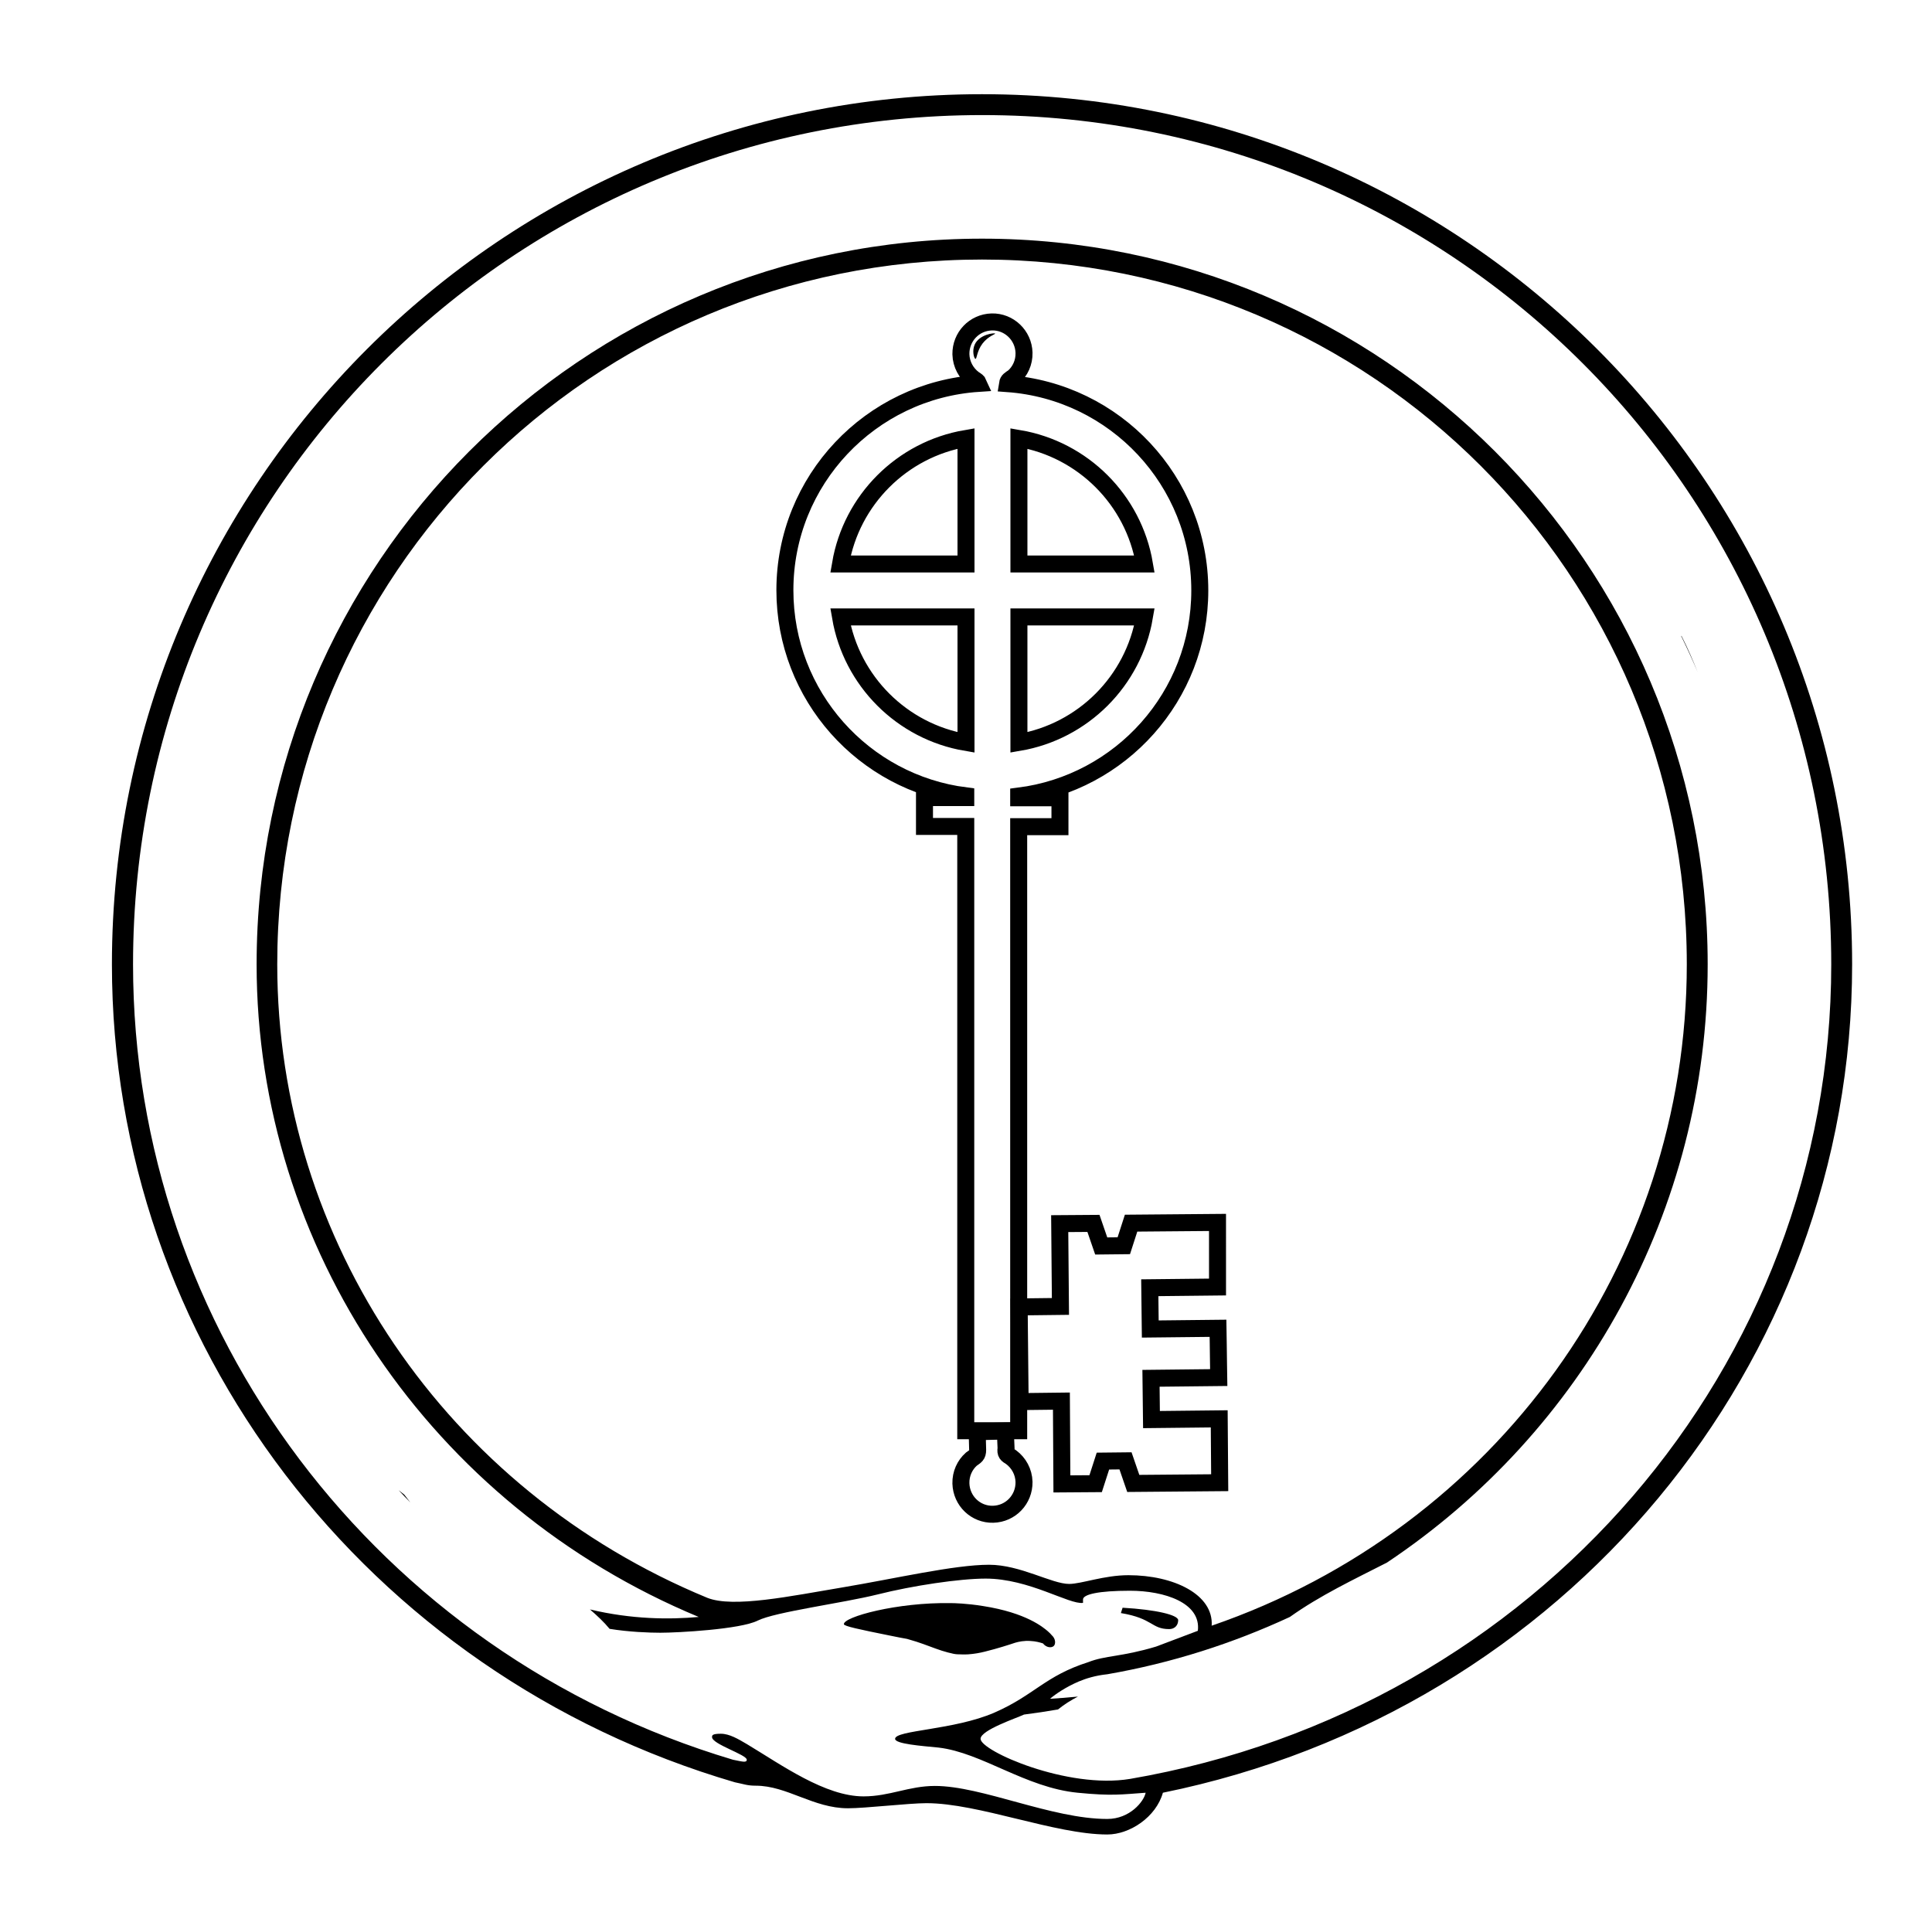 <?xml version="1.0" encoding="utf-8"?>
<!-- Generator: Adobe Illustrator 19.0.0, SVG Export Plug-In . SVG Version: 6.00 Build 0)  -->
<svg version="1.1" id="Camada_1" xmlns:svg="http://www.w3.org/2000/svg"
	 xmlns="http://www.w3.org/2000/svg" xmlns:xlink="http://www.w3.org/1999/xlink" x="0px" y="0px" viewBox="-88.4 -0.2 795.8 794.5"
	 style="enable-background:new -88.4 -0.2 795.8 794.5;" xml:space="preserve">
<style type="text/css">
	.st0{fill:none;stroke:#000000;stroke-width:7;}
</style>
<title>Simple ouroboros depiction (glyph &quot;oroboros&quot; from toa267 public domain Fnord-Podge font)</title>
<g>
	<path class="st0" d="M325.7,589.2l-11.6,0.3l0.2,7.5c0,2.2-0.8,2.5-2.6,3.8c-2.7,2.4-4.4,6-4.3,10c0.2,7.2,6.1,12.9,13.3,12.7
		c7.2-0.2,12.8-6.1,12.7-13.3c-0.1-4.2-2.2-7.9-5.3-10.2c-1.8-1.1-2.4-1.5-2.1-3.7L325.7,589.2L325.7,589.2z"/>
	<path class="st0" d="M413.1,503.3l-35.6,0.3l-3,9.3l-9.3,0.1l-3.2-9.3l-13.9,0.1l0.3,34.1l-17,0.2l0.4,39l17-0.2L349,611l13.9-0.1
		l3-9.3l9.3-0.1l3.2,9.3l35.6-0.3l-0.2-26.3l-27.9,0.3l-0.2-17l27.9-0.3l-0.1-6.4l-0.1-7.5l-0.1-6.4l-27.9,0.3l-0.2-17l27.9-0.3
		L413.1,503.3L413.1,503.3z"/>
	<path class="st0" d="M405.8,243c0-45.1-34.9-82-79.2-85.2c0.2-1.3,1-1.7,2.5-2.7c2.7-2.4,4.4-6,4.3-10c-0.2-7.2-6.2-12.9-13.3-12.7
		c-7.2,0.2-12.8,6.1-12.7,13.3c0.1,4.2,2.2,7.9,5.3,10.2c1.1,0.7,1.7,1.1,2,1.8c-44.5,2.9-79.8,39.9-79.8,85.2
		c0,43.5,32.5,79.4,74.5,84.7v0.7h-17v11.9h17v248.9h21.8V340.3h17v-11.9h-17v-0.7C373.3,322.4,405.8,286.5,405.8,243z M331.3,180.4
		c26.4,4.5,47.2,25.3,51.7,51.7h-51.7V180.4z M331.3,253.9H383c-4.5,26.4-25.3,47.2-51.7,51.7V253.9z M309.5,305.6
		c-26.4-4.5-47.2-25.3-51.7-51.7h51.7V305.6z M309.5,232.1h-51.7c4.5-26.4,25.3-47.2,51.7-51.7V232.1z"/>
</g>
<path d="M374,662l-0.7,2.2c13.3,2.2,12.5,6.6,19.9,6.6c2.2,0,3.7-1.5,3.7-3.7C396.8,665,388,662.8,374,662z M316.4,662
	c-3.7,0-7.4,0.7-14.8,3c-11.1,2.9-27.3,2.9-27.3,4.4c0,1.5,2.9,2.2,10.3,2.2c11.1,0.7,13.3,9.6,22.1,9.6c15.5,0,22.1-6.6,27.3-6.6
	l7.4,1.5l0.7-1.5C334.9,669.4,323.8,662,316.4,662z M291.3,669.5l10-2c0,3.3,2,6.7,3.3,8.6C298.6,676.2,294.6,670.9,291.3,669.5z
	 M313.3,675.5c0.7-3.3,0.7-6.7,0-10c5.3,1.3,8,3.3,11.3,5.3L313.3,675.5z M374,662l-0.7,2.2c13.3,2.2,12.5,6.6,19.9,6.6
	c2.2,0,3.7-1.5,3.7-3.7C396.8,665,388,662.8,374,662z M316.4,662c-3.7,0-7.4,0.7-14.8,3c-11.1,2.9-27.3,2.9-27.3,4.4
	c0,1.5,2.9,2.2,10.3,2.2c11.1,0.7,13.3,9.6,22.1,9.6c15.5,0,22.1-6.6,27.3-6.6l7.4,1.5l0.7-1.5C334.9,669.4,323.8,662,316.4,662z
	 M291.3,669.5l10-2c0,3.3,2,6.7,3.3,8.6C298.6,676.2,294.6,670.9,291.3,669.5z M313.3,675.5c0.7-3.3,0.7-6.7,0-10
	c5.3,1.3,8,3.3,11.3,5.3L313.3,675.5z M374,662l-0.7,2.2c13.3,2.2,12.5,6.6,19.9,6.6c2.2,0,3.7-1.5,3.7-3.7
	C396.8,665,388,662.8,374,662z M316.5,661.3c-6.8-1.1-12-1.2-13.2-1.2c-22.2-0.4-44.4,5.7-44.1,8.7c0.1,0.8,6.2,2.1,18.6,4.6
	c7.7,1.6,6.8,1.2,8.3,1.7c8.1,2.2,14.3,5.8,20.8,6.1c1.7,0.1,3.5,0,3.5,0c2.7-0.2,4.8-0.6,6.8-1.1c5.3-1.3,10.2-2.9,12.6-3.7
	c1.4-0.4,3.6-0.9,6.3-0.7c2.1,0.1,3.9,0.6,5.1,1c1.4,1.8,3.5,1.9,4.4,1.1c0.9-0.8,0.9-3-0.8-4.5c-0.3-0.4-0.9-1-1.7-1.7
	C341.4,670.2,334.5,664.1,316.5,661.3z M291.3,669.5l10-2c0,3.3,2,6.7,3.3,8.6C298.6,676.2,294.6,670.9,291.3,669.5z M313.3,675.5
	c0.7-3.3,0.7-6.7,0-10c5.3,1.3,8,3.3,11.3,5.3L313.3,675.5z"/>
<g>
	<path d="M604.2,261.7c0,0-0.1,0.1-0.1,0.1c2.4,4.9,4.7,9.9,6.8,14.9C608.9,271.7,606.7,266.6,604.2,261.7z"/>
</g>
<g>
	<path d="M80.6,618.6c-0.8-1.1-1.7-2.1-2.5-3.2c-0.8-0.6-1.5-1.2-2.3-1.8C77.4,615.3,79,617,80.6,618.6z"/>
</g>
<g>
	<path d="M316.1,38.6C118.3,38.6-42.3,199.2-42.3,397c0,155.5,104.7,292.4,256.6,336.9c3.6,0.7,5,1.4,8.6,1.4
		c12.9,0,23.7,9.3,38,9.3c7.2,0,25.1-2.1,32.3-2.1c21.5,0,53,12.9,74.5,12.9c9.3,0,20.1-7.2,22.9-17.2
		C556.3,704.5,674.5,561.9,674.5,397C674.5,199.2,514,38.6,316.1,38.6z M377.1,732.5c-25.8,4.3-61.6-11.5-61.6-16.5
		c0-3.6,15-8.6,17.9-10c4.7-0.6,9.4-1.3,14-2.1c2.6-2.1,5.3-3.8,8.2-5.3c-4.1,0.4-8,0.7-11.5,0.9c2.5-2.1,6.5-4.8,11.8-7.1
		c3.1-1.3,7-2.5,11.8-3c26.5-4.6,51.7-12.7,75.2-23.6c12.5-8.9,26.3-15.4,40-22.4C563.5,589.6,615,498.5,615,397
		c0-164.9-134-298.9-298.9-298.9S17.3,232.1,17.3,397c0,116.8,71.7,222.9,182.1,268.8c-12.1,1.1-27.6,1-44.8-3.1
		c2.9,2.5,5.7,5.1,8.1,8c8,1.3,16.4,1.6,20.9,1.6c7.2,0,33-1.4,40.1-5c7.2-3.6,35.1-7.2,49.5-10.8c14.3-3.6,33.7-6.5,44.4-6.5
		c17.9,0,34.4,10.8,40.1,10v-1.4c0-2.1,6.4-3.6,19.3-3.6c14.3,0,29.4,5,28,16.5l-17.2,6.5c-14.3,4.3-20.8,3.6-27.9,6.4
		c-17.9,5.7-22.2,13.6-38.7,20.8c-16.5,7.2-40.9,7.2-40.9,10.8c0,2.1,10.8,2.9,17.9,3.6c17.9,2.1,35.8,16.5,57.3,18.6
		c14.3,1.4,17.9,0.7,28,0c-0.7,3.6-6.5,10.8-15.8,10.8c-22.9,0-51.6-13.6-71-13.6c-10.8,0-18.6,4.3-29.4,4.3
		c-15.8,0-33.7-12.9-48-21.5c-3.6-2.1-7.2-4.3-10.8-4.3c-3.6,0-3.6,0.7-3.6,1.4c0,2.9,14.3,7.2,14.3,9.3c0,1.4-2.1,0.7-5.7,0
		C66.7,680.8-33.6,547.5-33.6,397c0-193.5,156.3-349.8,349.8-349.8S665.9,203.5,665.9,397C665.9,562.6,544.1,703.8,377.1,732.5z
		 M376.4,648.6c-10,0-19.4,3.6-24.4,3.6c-7.2,0-20.1-7.9-33-7.9c-14.3,0-38.7,5.7-60.2,9.3c-21.5,3.6-45.2,8.6-55.9,4.3
		C95.4,613.5,25.8,511,25.8,397c0-160.6,129.7-290.3,290.3-290.3c160.6,0,290.3,129.7,290.3,290.3c0,123.3-78.8,232.2-195.7,272.4
		C411.5,656.5,395,648.6,376.4,648.6z"/>
</g>
<path d="M313.4,147.6c-0.6-0.1-1.5-3.3-0.3-5.9c1.9-4.2,8.2-4.9,8.4-4.5c0.1,0.3-2.8,1-5.2,4.1C313.9,144.5,314,147.7,313.4,147.6z"
	/>
<g>
	<g>
		<path d="M300.9,670.7c-0.4,0-0.8,0.1-1.2,0.1c0,1.7,0.1,3.3,0.1,5c2-0.3,3.1-0.2,5.1,0.7c0.1-1.6,0.1-3.3,0.2-4.9
			c-0.3,0.1-4.5,1.4-4.7,0.5c-0.3,1.3-0.6,2.5-0.8,3.8c1.8,0.4,3.2,1,4.8,1.9c0.2-1.6,0.3-3.2,0.5-4.8c-4.3-2.2-8.6-3.9-13.3-5.2
			c0,1.7,0.1,3.3,0.1,5c3.3-0.1,6.6,0.1,9.9,0.6c0-1.7-0.1-3.3-0.1-5c-4.1,0-8.1,0-12.2,0c0,1.7,0.1,3.3,0.1,5
			c3.9-0.5,7.8-0.5,11.8-0.5c0-1.7-0.1-3.3-0.1-5c-3.8,0.1-7.5-0.2-11.2-0.8c0.1,1.6,0.3,3.2,0.4,4.9c3.1-1.7,8.1-1,11.5-1.1
			c1.5,0,1.4-4.9-0.1-5c-2.9-0.1-5.8,0-8.7,0.1c-1.5,0.1-1.4,4.5-0.2,4.9c3.1,1.1,6.3,2,9.2,3.6c0.1-1.6,0.1-3.3,0.2-4.9
			c-3.1,0-6-0.5-8.9-1.6c-0.1,1.6-0.1,3.3-0.2,4.9c3,0.3,5.8,1,8.6,2.3c0.1-1.6,0.1-3.3,0.2-4.9c-1.5,0.4-5.7,0.9-6.7-1
			c0,1.3-0.1,2.6-0.1,3.9c0.3-0.7,0.7-1.2,1.3-1.6c1.3-1.1,1.2-1.2-0.1-0.1c-0.2,0.9,0.7,5.5,1.8,3c0.7-1.7,1.4-3.4,2.1-5.1
			c-0.6-0.3-1.2-0.7-1.8-1c-0.2,1.1-0.3,2.1-0.5,3.2c0.6,0.2,1.1,0.3,1.7,0.5c-0.1-0.4-0.2-0.8-0.3-1.3c0,1-0.1,2-0.1,3
			c0.5-1.5,3.2-2.1,4.5-2.4c1.4-0.3,3.2,0.2,4.6,0.3c2.8,0.3,5.5,0.9,8.2,1.4c0-1.7-0.1-3.3-0.1-5c-3.1,0-5.9,0.1-8.9,0.8
			c-1.4,0.3-1.4,4.3-0.2,4.9c3.1,1.3,7.3,0.5,10.5,0.2c-0.1-1.6-0.3-3.2-0.4-4.9c-3.1,1.5-6.2,2.6-9.5,3.4c0.1,1.6,0.3,3.2,0.4,4.9
			c3.8-2.2,7.7-3.5,12-4.2c-0.1-1.6-0.3-3.2-0.4-4.9c-2.4,1.1-4.9,2-7.5,2.7c0.1,1.6,0.3,3.2,0.4,4.9c3.5-1.3,7.2-1.4,10.8-2.4
			c1.4-0.4,1.4-5-0.1-5c-4.8,0.2-9.6,0.8-14.3,1.8c0,1.7,0.1,3.3,0.1,5c4-1,8-1.7,12-2.2c-0.1-1.6-0.3-3.2-0.4-4.9
			c-2.3,0.8-4.3,1.2-6.6,1.4c0,1.7,0.1,3.3,0.1,5c2.5-0.8,4.7-1.2,7.3-1.3c-0.1-1.6-0.3-3.2-0.4-4.9c-3,1.1-6.1,2.2-9.1,3.2
			c0.2,1.6,0.5,3.2,0.7,4.8c3.7-1.6,7.4-2.7,11.3-3.8c-0.1-1.6-0.3-3.2-0.4-4.9c-3.5,1.3-7.1,2.5-10.6,3.8c0.2,1.6,0.5,3.2,0.7,4.8
			c3.9-1.5,7.8-2.1,11.9-2.7c0-1.7-0.1-3.3-0.1-5c-4.6,0.8-11,2.3-15.6,1c0.4,0.6,0.7,1.2,1.1,1.8c0-0.2-0.1-0.5-0.1-0.7
			c-0.1,0.9-0.3,1.9-0.4,2.8c1.2-1.8,3.7-2.4,5.6-2.8c1.5-0.3,1.4-5-0.1-5c-1.3,0-2.7,0-4,0c-1.8-0.6-2.4-0.4-1.8,0.3
			c-0.2,1.4-0.4,2.8-0.7,4.3c3.2-0.6,6.2-0.7,9.4-0.7c1.4,0,1.4-4.5,0.2-4.9c-2-0.6-4-1.2-6-1.8c-1.7-0.5-1.7,4.2-0.5,4.8
			c2.2,1.1,4.5,1.9,6.9,2.4c1.3,0.3,1.5-4.6-0.1-5c-2.2-0.5-4.3-1.1-6.4-1.8c-0.1,1.6-0.1,3.3-0.2,4.9c3.2,0.8,6.1,2.1,9.4,2.4
			c1.4,0.1,1.5-4.8-0.1-5c-5.6-0.6-11.1-1.2-16.7-1.8c0,1.7,0.1,3.3,0.1,5c2.1-0.5,4-0.5,6.1-0.5c1.5,0.1,1.3-4.6-0.1-5
			c-1.3-0.3-2.6-0.5-3.9-0.6c-1.4-0.1-1.5,4.8,0.1,5c1.4,0.1,2.6,0.3,3.9,0.6c0-1.7-0.1-3.3-0.1-5c-2.1-0.1-4.1,0-6.1,0.5
			c-1.5,0.4-1.5,4.8,0.1,5c5.6,0.6,11.1,1.2,16.7,1.8c0-1.7-0.1-3.3-0.1-5c-3.3-0.2-6.2-1.6-9.4-2.4c-1.2-0.3-1.5,4.5-0.2,4.9
			c2.3,0.7,4.6,1.4,7,1.9c0-1.7-0.1-3.3-0.1-5c-2.4-0.5-4.2-1.1-6.3-2.2c-0.2,1.6-0.3,3.2-0.5,4.8c2,0.6,4,1.2,6,1.8
			c0.1-1.6,0.1-3.3,0.2-4.9c-3.2,0-6.3,0.1-9.4,0.7c-1.4,0.3-1.2,3.4-0.7,4.3c1.3,2.2,5.2,1.1,7.3,1.1c0-1.7-0.1-3.3-0.1-5
			c-4,0.9-7.8,2.4-7,7c0.1,0.7,0.3,1.6,1.1,1.8c4.6,1.3,11-0.3,15.6-1c1.6-0.3,1.3-5.2-0.1-5c-4.3,0.6-8.4,1.3-12.5,2.9
			c-1.3,0.5-1,5.4,0.7,4.8c3.5-1.3,7.1-2.5,10.6-3.8c1.3-0.5,0.8-5.2-0.4-4.9c-4.1,1.1-8,2.3-11.9,4c-1.3,0.6-1,5.4,0.7,4.8
			c3-1.1,6.1-2.2,9.1-3.2c1.2-0.4,1-4.9-0.4-4.9c-2.6,0.1-4.9,0.5-7.3,1.3c-1.4,0.4-1.4,5.1,0.1,5c2.5-0.3,4.8-0.8,7.2-1.6
			c1.2-0.4,1-5-0.4-4.9c-4.1,0.5-8,1.2-12,2.2c-1.6,0.4-1.2,5.2,0.1,5c4.7-1,9.5-1.6,14.3-1.8c0-1.7-0.1-3.3-0.1-5
			c-3.8,1.1-7.7,1.2-11.4,2.6c-1.2,0.5-0.9,5.2,0.4,4.9c2.8-0.7,5.4-1.6,8.1-2.9c1.1-0.5,1-5.1-0.4-4.9c-4.5,0.7-8.6,2.1-12.5,4.4
			c-1,0.6-1,5.2,0.4,4.9c3.6-0.8,6.8-2,10.1-3.6c1.1-0.5,1.1-5-0.4-4.9c-2.9,0.2-7.3,1.1-10-0.1c-0.1,1.6-0.1,3.3-0.2,4.9
			c3-0.7,5.8-0.8,8.9-0.8c1.5,0,1.4-4.7-0.1-5c-6.6-1.3-21.4-5.2-18.7,6.4c0.3,1.1,1.1,1.7,1.7,0.5c1.3-2.7,1.5-5.2,0.9-8
			c-0.2-0.9-1.1-2.8-1.8-1c-0.7,1.7-1.4,3.4-2.1,5.1c0.6,1,1.2,2,1.8,3c0.5-2.5,1-5.6-0.4-7.9c-0.2-0.3-0.5-0.3-0.8-0.2
			c-2.3,0.9-3.9,3.8-3.4,6.1c0.8,3.7,5.5,4,8.5,3.2c1.4-0.4,1.4-4.3,0.2-4.9c-3-1.3-5.9-2.1-9.2-2.4c-1.4-0.1-1.3,4.5-0.2,4.9
			c3.1,1.1,6.1,1.7,9.5,1.8c1.5,0,1.2-4.3,0.2-4.9c-3-1.5-6.1-2.5-9.2-3.6c-0.1,1.6-0.1,3.3-0.2,4.9c2.9-0.1,5.8-0.2,8.7-0.1
			c0-1.7-0.1-3.3-0.1-5c-3.8,0.1-8.7-0.6-12.1,1.3c-1.2,0.7-1.1,4.6,0.4,4.9c3.7,0.6,7.4,0.9,11.2,0.8c1.5,0,1.4-4.9-0.1-5
			c-3.9-0.1-7.8,0-11.8,0.5c-1.5,0.2-1.4,5,0.1,5c4.1,0,8.1-0.1,12.2,0c1.5,0,1.4-4.7-0.1-5c-3.3-0.5-6.5-0.7-9.9-0.6
			c-1.6,0-1.3,4.6,0.1,5c4.4,1.2,8.6,2.9,12.7,5c1.4,0.7,1.8-4.1,0.5-4.8c-1.7-1-3.4-1.6-5.4-2c-1.3-0.3-1,3.3-0.8,3.8
			c0.8,3.4,3.8,2.8,6.7,1.9c1.4-0.4,1.5-4.3,0.2-4.9c-1.9-0.9-3.6-1.2-5.7-0.9c-1.6,0.2-1.3,5.1,0.1,5c0.4,0,0.8-0.1,1.2-0.1
			C302.5,675.5,302.3,670.5,300.9,670.7L300.9,670.7z"/>
	</g>
</g>
</svg>

